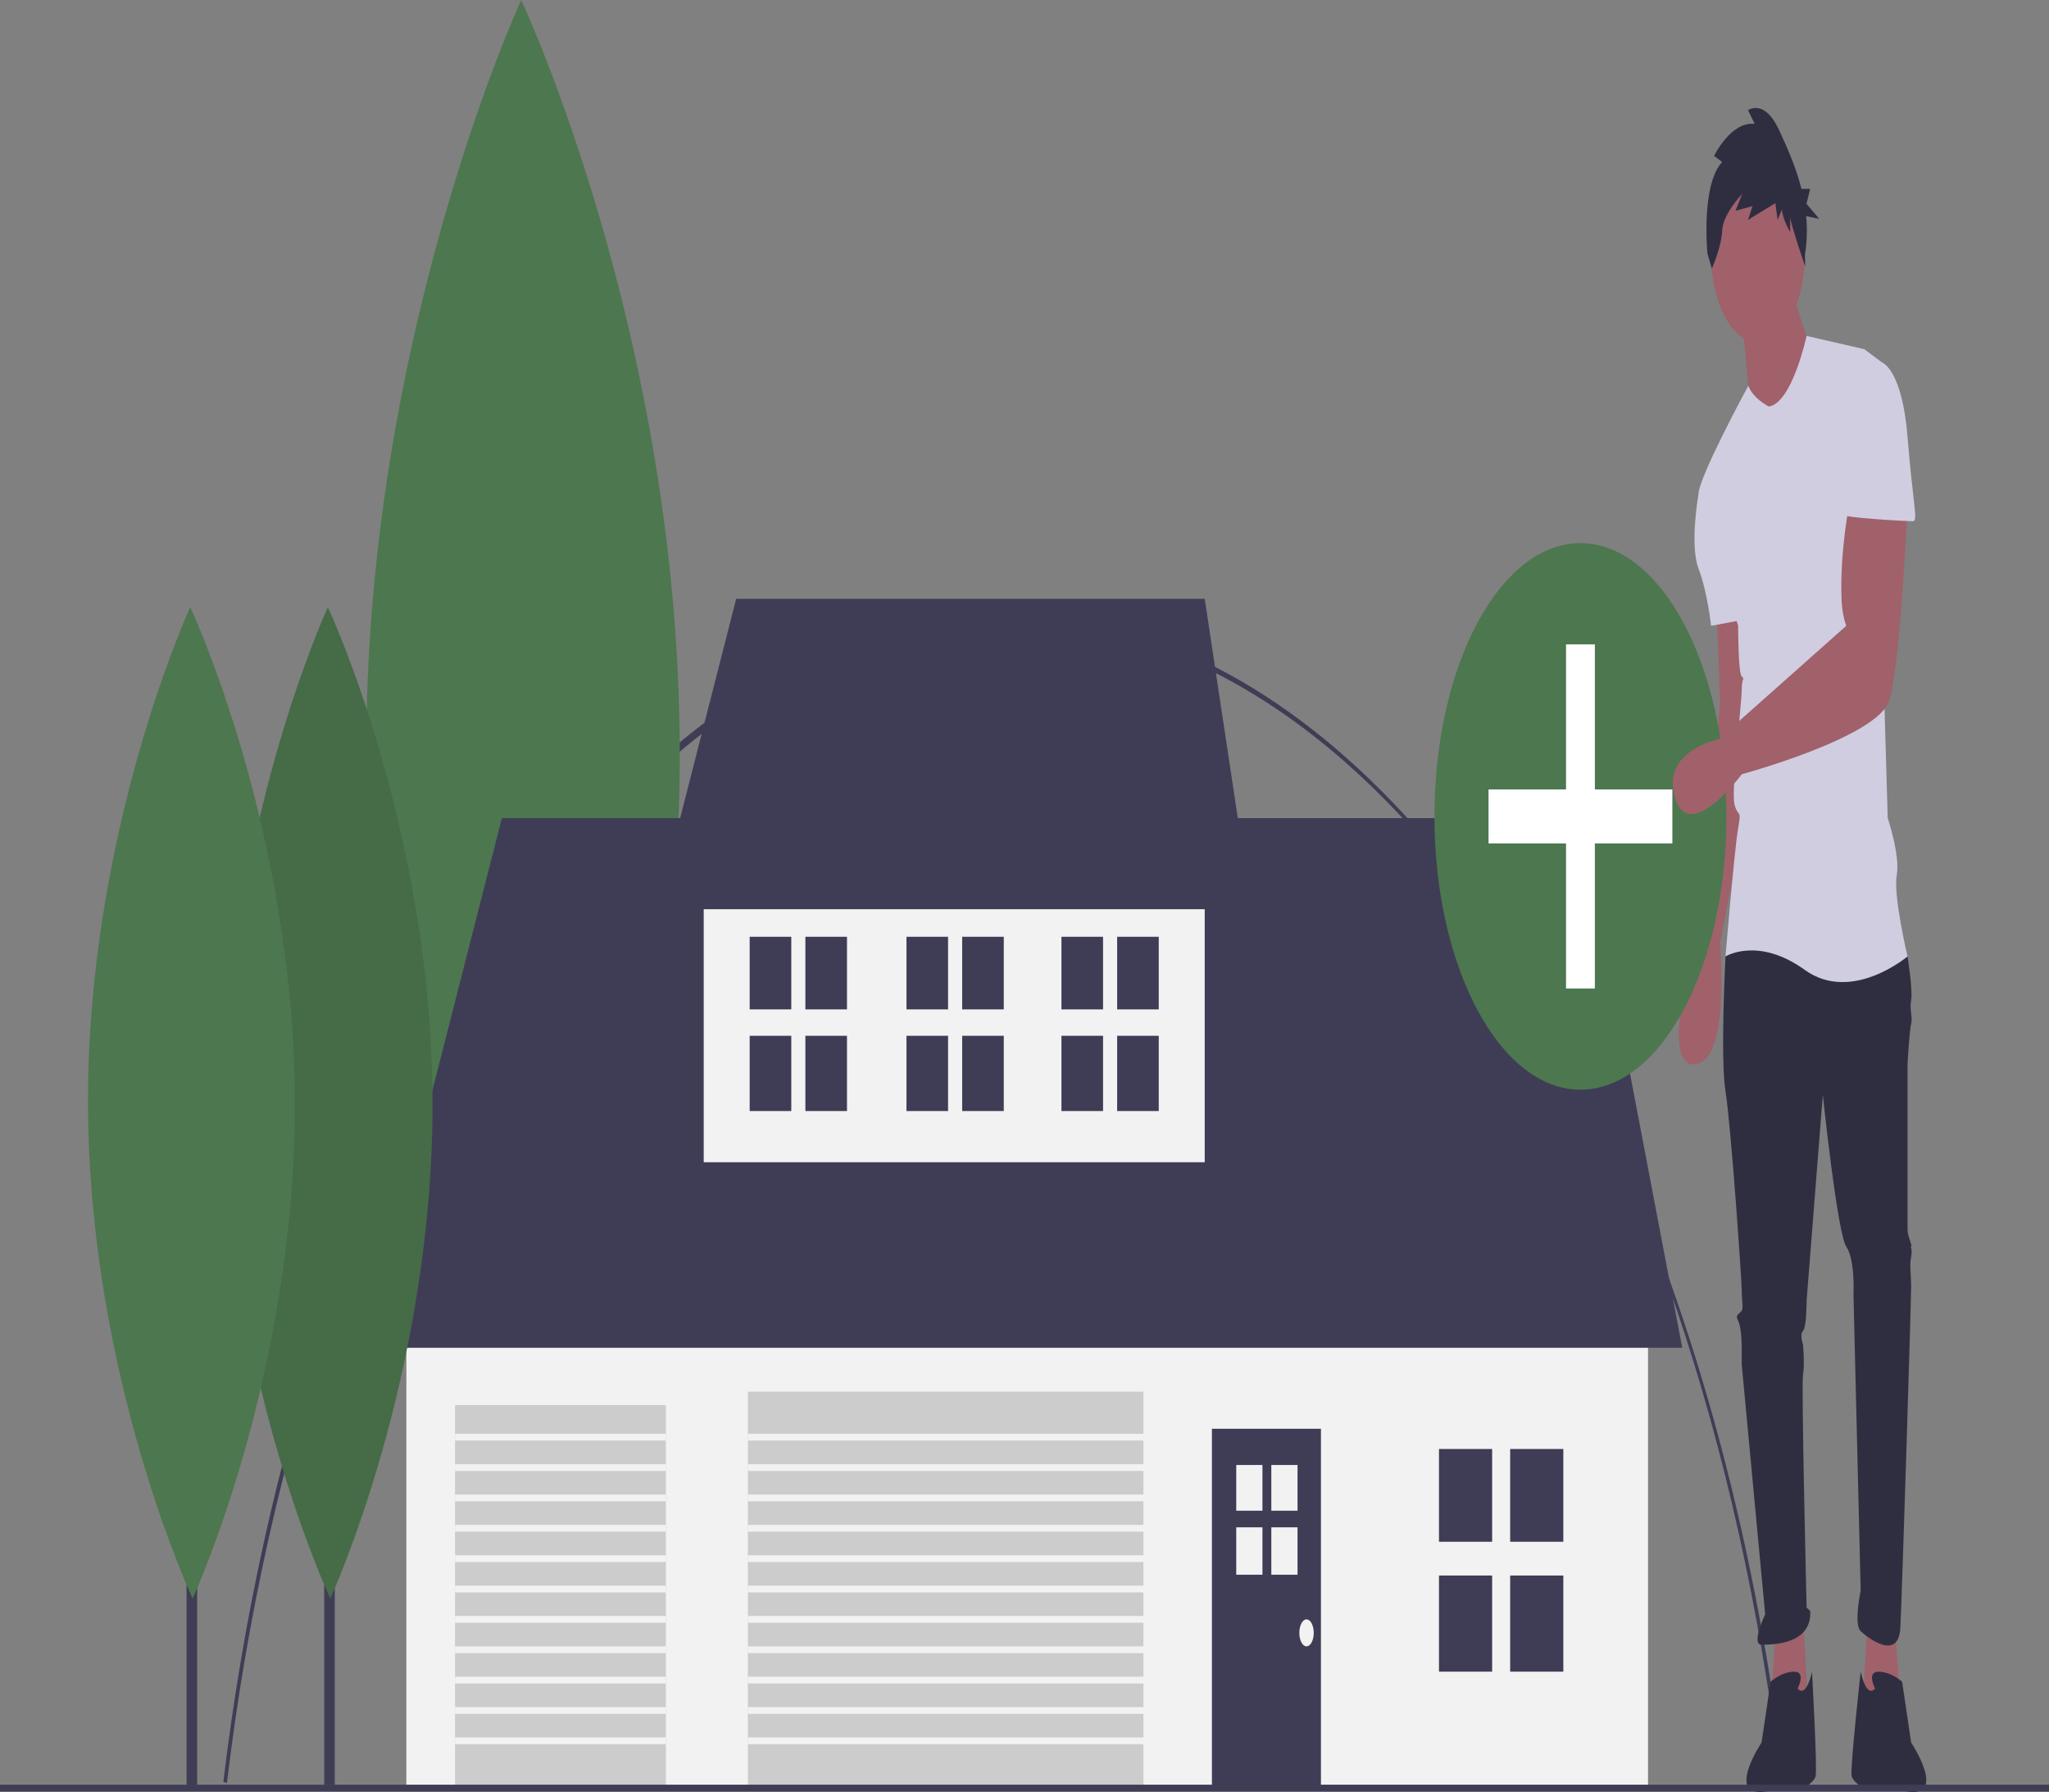 <svg width="414" height="362" viewBox="0 0 414 362" fill="none" xmlns="http://www.w3.org/2000/svg">
<rect x="0" y="0" width="414" height="362" fill="#808080" stroke="none"/>
<g clip-path="url(#clip0)">
<path d="M45.842 360.22L45.131 359.92C53.053 293.983 72.961 234.106 101.187 191.319C122.528 159.021 147.909 137.419 174.94 128.549C201.972 119.679 229.766 123.831 255.703 140.616C281.641 157.4 304.87 186.264 323.203 224.489C341.535 262.715 354.369 309.044 360.494 359.116L359.784 359.418C343.016 221.609 278.487 125.361 202.861 125.361C128.227 125.361 62.191 224.133 45.842 360.22Z" fill="#3F3D56"/>
<path d="M382.868 328.832L383.96 343.825L376.314 345.188L377.406 326.787L382.868 328.832Z" fill="#A0616A"/>
<path d="M346.821 123.014C346.821 123.014 347.549 141.415 347.549 142.096C347.549 142.778 342.451 189.802 342.451 189.802C342.451 189.802 335.169 215.7 342.451 215.019C349.733 214.337 347.549 190.484 347.549 190.484L355.195 150.956L351.918 123.014H346.821Z" fill="#A0616A"/>
<path d="M358.836 328.832L357.744 343.825L365.391 345.188L364.298 326.787L358.836 328.832Z" fill="#A0616A"/>
<path d="M350.462 188.439L348.641 193.21C348.641 193.21 347.549 213.655 348.641 220.471C349.733 227.286 351.918 258.636 351.918 260.68C351.918 262.725 352.282 264.088 351.918 264.769C351.554 265.451 350.462 265.451 351.19 266.814C351.918 268.177 351.918 272.266 351.918 272.266V275.674L356.652 326.106C356.652 326.106 353.739 332.239 355.923 332.239C358.108 332.239 366.119 332.239 365.755 325.424L365.026 324.743C365.026 324.743 363.934 279.763 364.298 277.718C364.662 275.674 364.298 271.584 364.298 271.584C364.298 271.584 363.57 269.54 364.298 268.858C365.026 268.177 365.026 262.725 365.026 262.725L368.303 221.152C368.303 221.152 371.216 249.094 373.037 251.82C374.857 254.547 374.493 261.362 374.493 261.362L375.95 321.335C375.95 321.335 374.493 328.15 375.95 329.513C377.406 330.876 383.596 335.647 383.96 328.832C384.324 322.017 386.145 262.725 386.145 259.999C386.145 257.273 385.781 255.91 386.145 253.865C386.509 251.82 385.781 251.82 386.145 251.82C386.509 251.82 385.417 249.776 385.417 248.413V215.019C385.417 215.019 385.781 208.203 386.145 206.84C386.509 205.477 385.781 204.114 386.145 202.07C386.509 200.025 385.417 193.21 385.417 193.21L369.032 185.032L350.462 188.439Z" fill="#2F2E41"/>
<path d="M363.206 341.099C363.206 341.099 365.026 337.692 362.478 337.692C360.841 337.754 359.23 338.45 357.744 339.736L355.923 352.003C355.923 352.003 348.459 363.248 356.834 361.885C365.208 360.522 363.934 361.545 363.934 361.545C363.934 361.545 366.483 360.182 366.847 358.819C367.211 357.456 366.119 337.692 366.119 337.692C366.119 337.692 365.026 343.144 363.206 341.099Z" fill="#2F2E41"/>
<path d="M378.863 341.099C378.863 341.099 377.042 337.692 379.591 337.692C381.227 337.754 382.839 338.45 384.325 339.736L386.145 352.003C386.145 352.003 393.61 363.248 385.235 361.885C376.86 360.522 377.042 361.545 377.042 361.545C377.042 361.545 374.493 360.182 374.129 358.819C373.765 357.456 375.95 337.692 375.95 337.692C375.95 337.692 377.042 343.144 378.863 341.099Z" fill="#2F2E41"/>
<path d="M107.43 120.923H104.189V360.581H107.43V120.923Z" fill="#3F3D56"/>
<path d="M137.346 151.464C137.553 235.267 106.052 303.475 106.052 303.475C106.052 303.475 74.217 235.813 74.011 152.011C73.805 68.208 105.305 -2.49147e-05 105.305 -2.49147e-05C105.305 -2.49147e-05 137.14 67.662 137.346 151.464Z" fill="#4D774F"/>
<path d="M332.984 261.362H82.108V360.863H332.984V261.362Z" fill="#F2F2F2"/>
<path d="M74.098 272.266L101.406 165.268H319.512L339.902 272.266H74.098Z" fill="#3F3D56"/>
<path d="M243.412 172.083H142.187V234.783H243.412V172.083Z" fill="#F2F2F2"/>
<path d="M148.741 120.969L132.72 183.669H252.879L243.412 120.969H148.741Z" fill="#3F3D56"/>
<path d="M231.032 281.126H151.108V360.863H231.032V281.126Z" fill="#CCCCCC"/>
<path d="M134.541 283.852H91.939V360.863H134.541V283.852Z" fill="#CCCCCC"/>
<path d="M266.897 288.622H244.868V360.863H266.897V288.622Z" fill="#3F3D56"/>
<path d="M414 360.522H0V361.885H414V360.522Z" fill="#3F3D56"/>
<path d="M67.645 202.451H65.506V360.599H67.645V202.451Z" fill="#3F3D56"/>
<path d="M87.387 222.605C87.523 277.905 66.736 322.916 66.736 322.916C66.736 322.916 45.728 278.266 45.592 222.965C45.456 167.665 66.243 122.655 66.243 122.655C66.243 122.655 87.251 167.304 87.387 222.605Z" fill="#4D774F"/>
<path opacity="0.1" d="M87.387 222.605C87.523 277.905 66.736 322.916 66.736 322.916C66.736 322.916 45.728 278.266 45.592 222.965C45.456 167.665 66.243 122.655 66.243 122.655C66.243 122.655 87.251 167.304 87.387 222.605Z" fill="black"/>
<path d="M39.837 202.451H37.698V360.599H39.837V202.451Z" fill="#3F3D56"/>
<path d="M59.578 222.605C59.715 277.905 38.928 322.916 38.928 322.916C38.928 322.916 17.92 278.266 17.784 222.965C17.648 167.665 38.435 122.655 38.435 122.655C38.435 122.655 59.442 167.304 59.578 222.605Z" fill="#4D774F"/>
<path d="M301.488 292.711H290.747V311.453H301.488V292.711Z" fill="#3F3D56"/>
<path d="M315.871 292.711H305.129V311.453H315.871V292.711Z" fill="#3F3D56"/>
<path d="M301.488 318.268H290.747V337.692H301.488V318.268Z" fill="#3F3D56"/>
<path d="M315.871 318.268H305.129V337.692H315.871V318.268Z" fill="#3F3D56"/>
<path d="M159.879 189.239H151.472V203.907H159.879V189.239Z" fill="#3F3D56"/>
<path d="M171.135 189.239H162.728V203.907H171.135V189.239Z" fill="#3F3D56"/>
<path d="M159.879 209.24H151.472V224.441H159.879V209.24Z" fill="#3F3D56"/>
<path d="M171.135 209.24H162.728V224.441H171.135V209.24Z" fill="#3F3D56"/>
<path d="M222.871 189.239H214.464V203.907H222.871V189.239Z" fill="#3F3D56"/>
<path d="M234.127 189.239H225.72V203.907H234.127V189.239Z" fill="#3F3D56"/>
<path d="M222.871 209.24H214.464V224.441H222.871V209.24Z" fill="#3F3D56"/>
<path d="M234.127 209.24H225.72V224.441H234.127V209.24Z" fill="#3F3D56"/>
<path d="M191.557 189.239H183.15V203.907H191.557V189.239Z" fill="#3F3D56"/>
<path d="M202.813 189.239H194.406V203.907H202.813V189.239Z" fill="#3F3D56"/>
<path d="M191.557 209.24H183.15V224.441H191.557V209.24Z" fill="#3F3D56"/>
<path d="M202.813 209.24H194.406V224.441H202.813V209.24Z" fill="#3F3D56"/>
<path d="M255.077 295.941H249.784V305.176H255.077V295.941Z" fill="#F2F2F2"/>
<path d="M262.164 295.941H256.871V305.176H262.164V295.941Z" fill="#F2F2F2"/>
<path d="M255.077 308.534H249.784V318.105H255.077V308.534Z" fill="#F2F2F2"/>
<path d="M262.164 308.534H256.871V318.105H262.164V308.534Z" fill="#F2F2F2"/>
<path d="M263.984 332.58C264.789 332.58 265.441 331.36 265.441 329.854C265.441 328.349 264.789 327.128 263.984 327.128C263.18 327.128 262.528 328.349 262.528 329.854C262.528 331.36 263.18 332.58 263.984 332.58Z" fill="#F2F2F2"/>
<path d="M231.214 289.645H151.108V291.008H231.214V289.645Z" fill="#F2F2F2"/>
<path d="M231.214 295.778H151.108V297.141H231.214V295.778Z" fill="#F2F2F2"/>
<path d="M231.214 301.912H151.108V303.275H231.214V301.912Z" fill="#F2F2F2"/>
<path d="M231.214 308.046H151.108V309.409H231.214V308.046Z" fill="#F2F2F2"/>
<path d="M231.214 314.179H151.108V315.542H231.214V314.179Z" fill="#F2F2F2"/>
<path d="M231.214 320.313H151.108V321.676H231.214V320.313Z" fill="#F2F2F2"/>
<path d="M231.214 326.447H151.108V327.81H231.214V326.447Z" fill="#F2F2F2"/>
<path d="M231.214 332.58H151.108V333.943H231.214V332.58Z" fill="#F2F2F2"/>
<path d="M231.214 338.714H151.108V340.077H231.214V338.714Z" fill="#F2F2F2"/>
<path d="M231.214 344.848H151.108V346.211H231.214V344.848Z" fill="#F2F2F2"/>
<path d="M231.214 350.981H151.108V352.344H231.214V350.981Z" fill="#F2F2F2"/>
<path d="M134.541 289.645H91.939V291.008H134.541V289.645Z" fill="#F2F2F2"/>
<path d="M134.541 295.778H91.939V297.141H134.541V295.778Z" fill="#F2F2F2"/>
<path d="M134.541 301.912H91.939V303.275H134.541V301.912Z" fill="#F2F2F2"/>
<path d="M134.541 308.046H91.939V309.409H134.541V308.046Z" fill="#F2F2F2"/>
<path d="M134.541 314.179H91.939V315.542H134.541V314.179Z" fill="#F2F2F2"/>
<path d="M134.541 320.313H91.939V321.676H134.541V320.313Z" fill="#F2F2F2"/>
<path d="M134.541 326.447H91.939V327.81H134.541V326.447Z" fill="#F2F2F2"/>
<path d="M134.541 332.58H91.939V333.943H134.541V332.58Z" fill="#F2F2F2"/>
<path d="M134.541 338.714H91.939V340.077H134.541V338.714Z" fill="#F2F2F2"/>
<path d="M134.541 344.848H91.939V346.211H134.541V344.848Z" fill="#F2F2F2"/>
<path d="M134.541 350.981H91.939V352.344H134.541V350.981Z" fill="#F2F2F2"/>
<path d="M319.33 220.13C335.619 220.13 348.823 195.415 348.823 164.927C348.823 134.439 335.619 109.724 319.33 109.724C303.041 109.724 289.836 134.439 289.836 164.927C289.836 195.415 303.041 220.13 319.33 220.13Z" fill="#4D774F"/>
<path d="M337.9 159.475H322.243V130.17H316.417V159.475H300.76V170.379H316.417V199.684H322.243V170.379H337.9V159.475Z" fill="white"/>
<path d="M355.195 69.174C360.424 69.174 364.662 61.241 364.662 51.455C364.662 41.668 360.424 33.735 355.195 33.735C349.967 33.735 345.728 41.668 345.728 51.455C345.728 61.241 349.967 69.174 355.195 69.174Z" fill="#A0616A"/>
<path d="M351.918 64.403C351.918 64.403 353.375 78.034 353.375 80.078C353.375 82.123 359.565 88.256 359.565 88.256L366.483 71.9C366.483 71.9 362.114 60.314 362.114 57.588L351.918 64.403Z" fill="#A0616A"/>
<path d="M357.38 82.123C357.38 82.123 354.206 80.542 353.244 77.925C353.244 77.925 343.179 96.435 343.179 99.842L351.19 126.421C351.19 126.421 351.19 135.963 351.918 136.644C352.646 137.326 351.918 136.644 351.918 139.37C351.918 142.096 349.734 159.816 350.462 162.542C351.19 165.268 351.918 163.223 351.19 167.312C350.462 171.401 348.641 193.21 348.641 193.21C348.641 193.21 355.195 189.121 364.662 195.936C374.129 202.751 385.417 193.21 385.417 193.21C385.417 193.21 382.504 180.943 383.232 176.854C383.96 172.765 381.412 165.268 381.412 165.268L379.591 102.568C379.591 102.568 382.14 74.626 380.319 73.263L376.678 70.537L365.018 67.855C365.018 67.855 362.113 81.441 357.38 82.123Z" fill="#D0CDE1"/>
<path d="M346.821 95.072L343.179 99.842C343.179 99.842 341.359 110.065 343.179 114.836C345 119.606 345.728 126.421 345.728 126.421L353.01 125.058L346.821 95.072Z" fill="#D0CDE1"/>
<path d="M373.765 101.205C373.765 101.205 371.657 111.354 372.097 121.394C372.178 123.192 372.501 124.922 373.037 126.421L347.205 149.376C347.205 149.376 335.533 151.637 338.446 161.179C341.359 170.72 351.918 156.408 351.918 156.408C351.918 156.408 379.591 148.911 381.776 141.415C383.96 133.918 385.417 102.568 385.417 102.568L373.765 101.205Z" fill="#A0616A"/>
<path d="M347.967 32.728L346.325 31.498C346.325 31.498 349.759 24.422 354.536 25.037L353.192 22.269C353.192 22.269 356.477 19.808 359.462 26.268C361.032 29.664 362.848 33.656 363.98 38.152H365.739L365.005 41.177L367.574 44.202L364.937 43.659C365.187 46.27 365.101 48.956 364.687 51.493L364.758 53.884C364.758 53.884 361.702 45.033 361.702 43.803V46.879C361.702 46.879 360.06 44.11 360.06 42.264L359.164 44.418L358.716 41.034L353.192 44.418L354.088 41.649L350.654 42.572L351.998 39.188C351.998 39.188 348.117 43.187 347.967 46.571C347.818 49.955 345.877 54.262 345.877 54.262L344.982 51.186C344.982 51.186 343.638 37.343 347.967 32.728Z" fill="#2F2E41"/>
<path d="M374.858 73.263H380.319C380.319 73.263 384.324 74.626 385.417 88.256C386.509 101.887 387.601 105.294 386.509 105.294C385.417 105.294 372.309 104.613 372.309 103.931C372.309 103.25 374.858 73.263 374.858 73.263Z" fill="#D0CDE1"/>
</g>
<defs>
<clipPath id="clip0">
<rect width="414" height="362" fill="white"/>
</clipPath>
</defs>
</svg>
